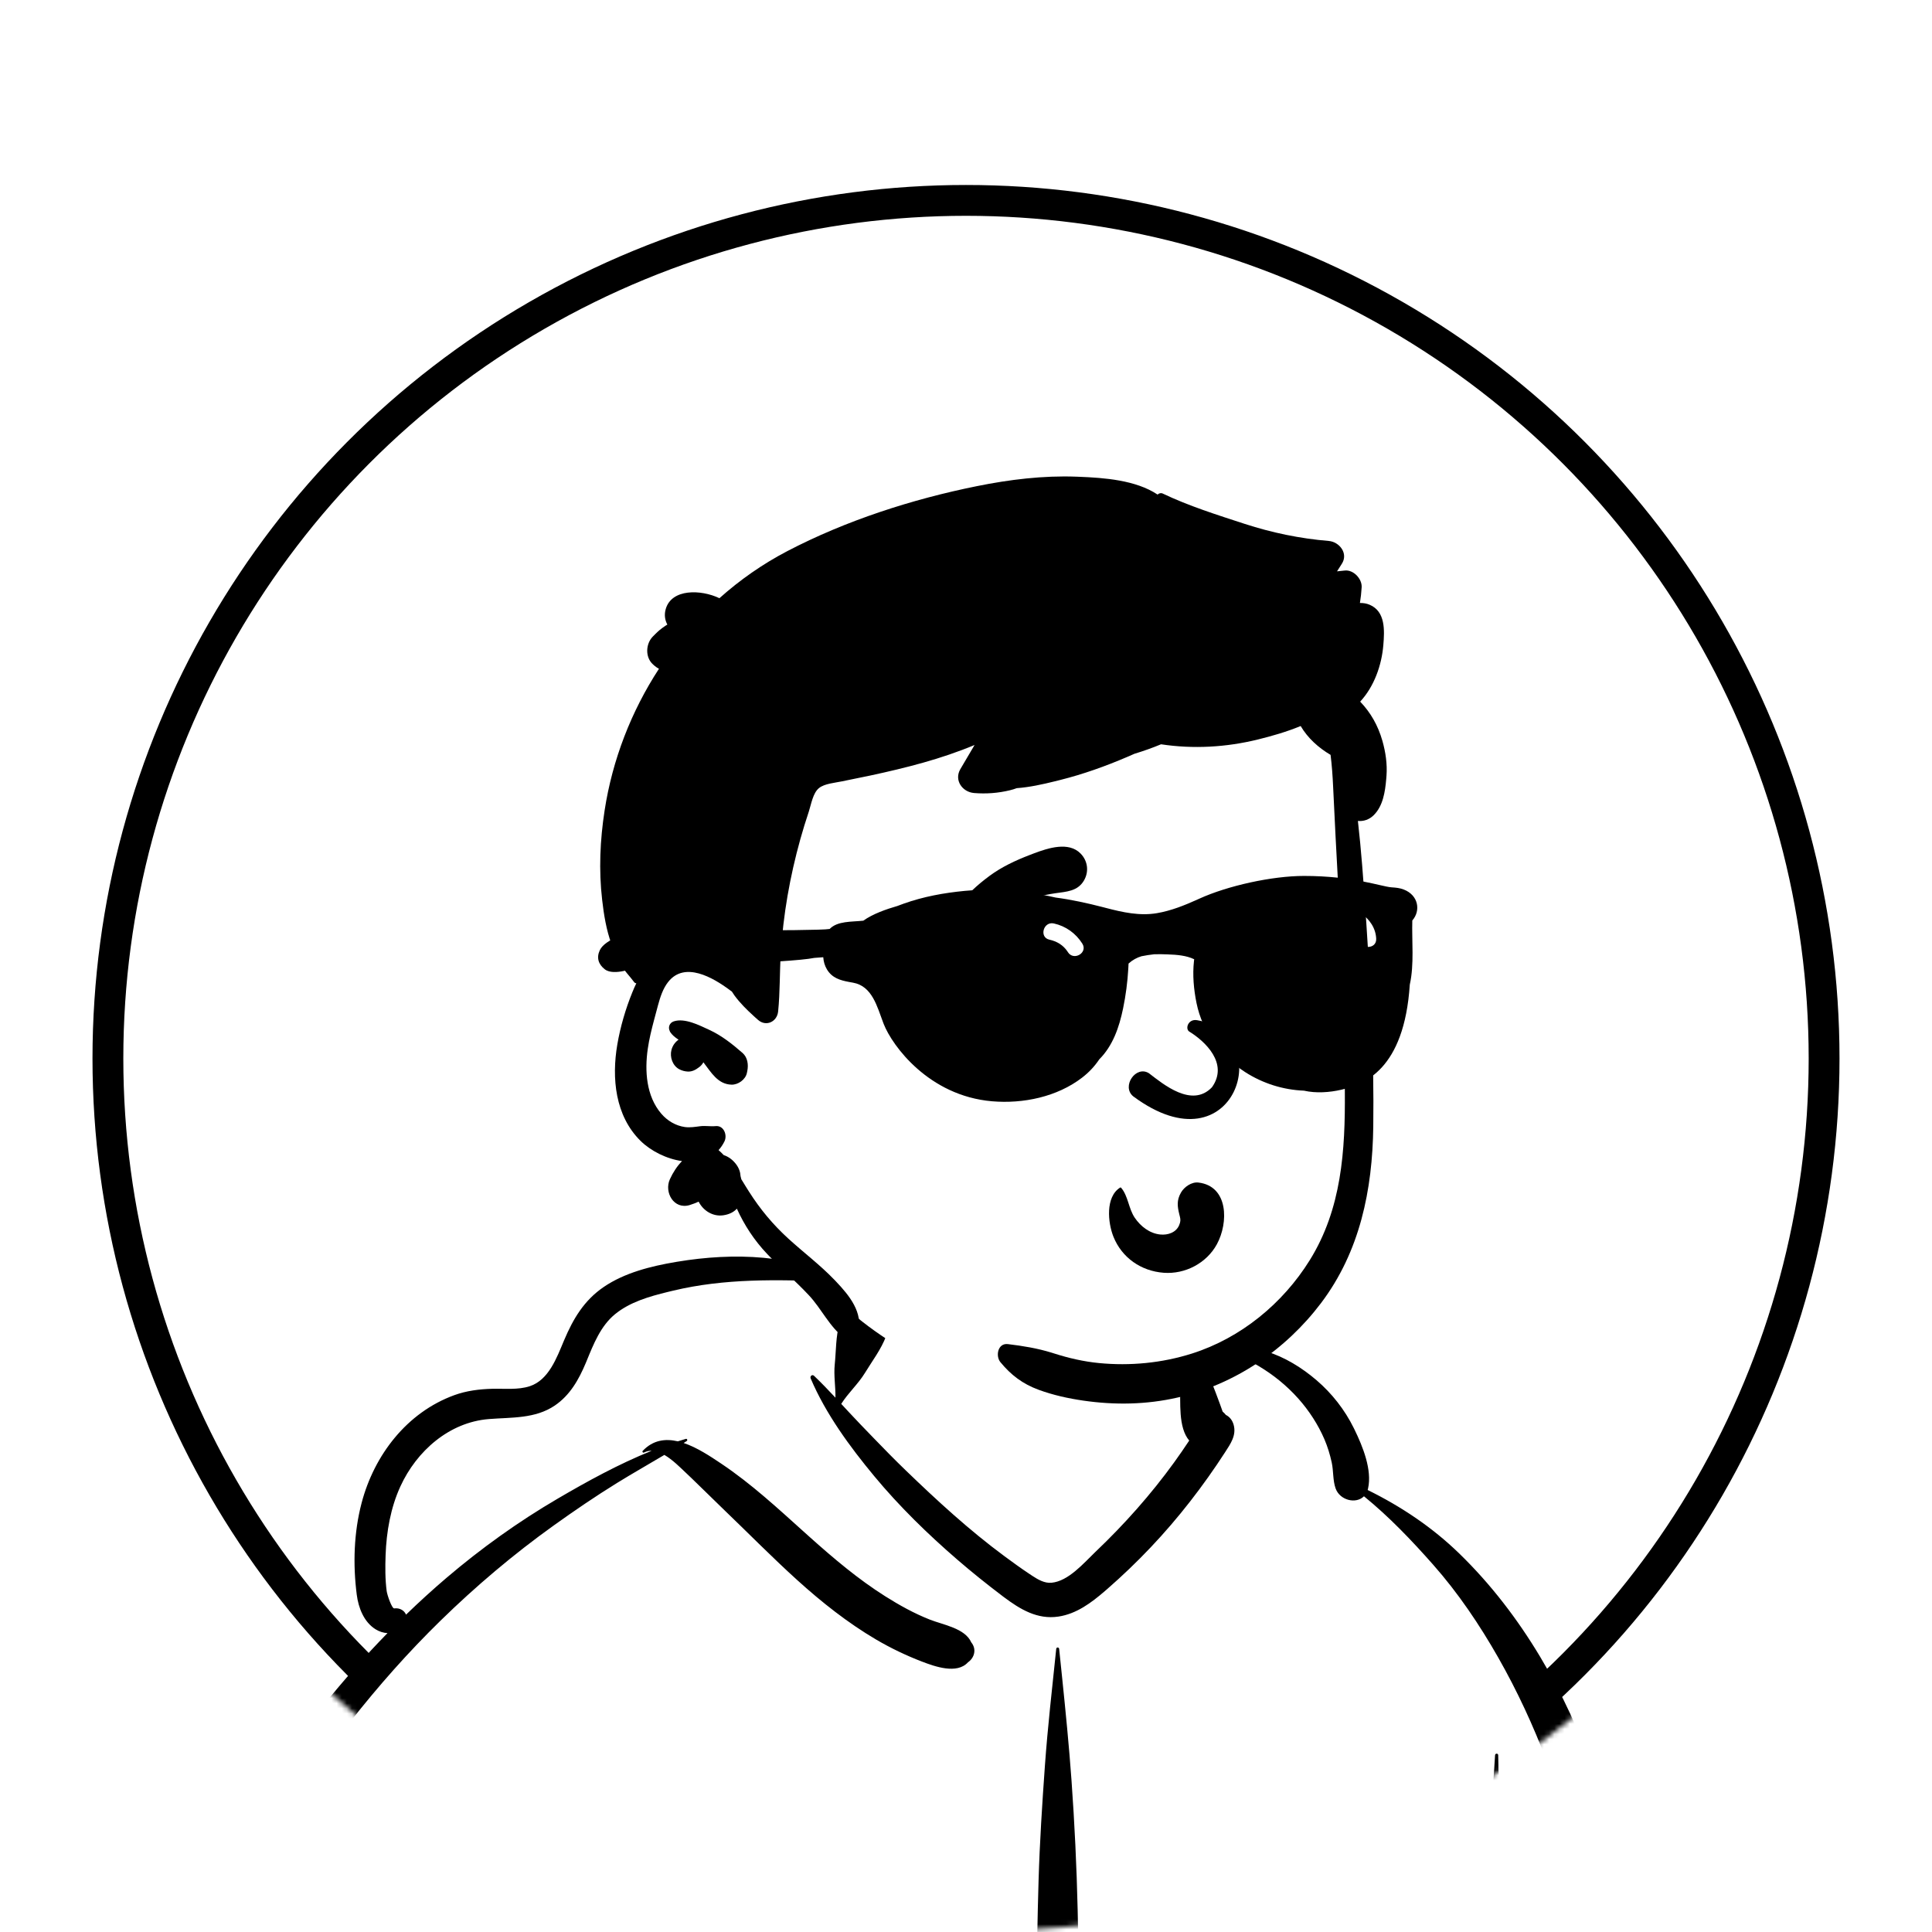 <svg width="376" height="376" viewBox="0 0 376 376" fill="none" xmlns="http://www.w3.org/2000/svg">
<rect width="376" height="376" fill="white"/>
<mask id="mask0_204_19096" style="mask-type:alpha" maskUnits="userSpaceOnUse" x="0" y="0" width="376" height="376">
<circle cx="188" cy="188" r="188" fill="white"/>
</mask>
<g mask="url(#mask0_204_19096)">
<circle cx="188" cy="206" r="167" stroke="black" stroke-width="6"/>
<path fill-rule="evenodd" clip-rule="evenodd" d="M327.373 544.418C335.233 544.038 332.072 530.278 331.508 525.225C325.285 506.768 326.748 486.63 324.3 467.284C322.776 449.225 320.817 431.221 319.169 413.175C315.932 376.544 292.691 301.971 266.169 289.978C262.828 275.306 249.028 261.61 231.569 261.61C219.661 247.502 205.328 237.573 186.945 239.578C179.348 239.924 171.98 247.988 164.701 249.545C160.625 250.108 124.454 248.66 117.208 252.967C112.161 255.561 107.605 260.354 109.089 266.456C111.457 273.848 104.099 265.849 88.749 273.74C57.449 292.555 76.153 317.725 76.981 318.505C57.449 345.705 40.377 367.772 32.477 401.018C27.358 425.701 27.934 451.181 23.645 475.991C22.13 484.593 19.807 492.901 17.293 501.255C14.568 512.188 13.243 539.437 11.741 539.681C9.005 540.361 13.322 545.983 16.221 545.987C96.593 559.331 178.231 546.54 259.035 544.45C281.807 543.658 304.603 543.475 327.373 544.418Z" fill="white"/>
<path fill-rule="evenodd" clip-rule="evenodd" d="M205.558 320.906C205.595 320.537 206.091 320.538 206.13 320.906L206.697 326.388C207.387 333.084 208.052 339.767 208.534 346.494C209.135 354.883 209.536 363.27 209.73 371.677C210.405 400.959 210.539 430.256 210.596 459.545C214.554 459.27 218.512 459.006 222.472 458.751C225.158 458.577 227.845 458.41 230.532 458.246L237.384 457.831V457.831L240.205 457.657C242.111 457.539 244.276 457.059 245.609 458.749C246.143 459.426 246.41 460.305 245.913 461.108C244.766 462.96 243.003 462.896 241.01 462.976C239.13 463.052 237.249 463.126 235.369 463.199C231.339 463.356 227.309 463.503 223.278 463.616C219.048 463.735 214.819 463.832 210.591 463.904C210.548 476.268 210.037 488.618 209.484 500.969L209.234 506.527C208.558 521.557 207.83 536.601 206.797 551.611C206.712 552.84 204.975 552.838 204.89 551.611C203.726 534.707 202.959 517.767 202.197 500.84C201.645 488.567 201.324 476.291 201.171 464.013C200.612 464.017 200.053 464.025 199.494 464.027C183.622 464.096 167.754 464.165 151.882 464.016C151.909 464.048 151.935 464.079 151.952 464.12C153.101 466.834 153.21 470.297 153.182 473.21C153.15 476.55 152.701 479.849 151.932 483.098C149.178 494.734 142.075 505.157 133.985 513.774L133.721 514.054C131.813 516.072 129.623 518.1 128.452 520.67C127.255 523.295 126.84 526.365 126.249 529.185L126.18 529.509L123.871 540.184C123.137 543.575 122.929 548.52 120.247 550.967C117.745 553.249 114.431 552.057 113.253 549.118C112.334 546.825 113.25 544.305 113.794 542.013L118.061 524.062C118.762 521.135 119.528 518.188 121.041 515.559C122.591 512.865 124.863 510.913 127.182 508.915C131.572 505.132 135.602 500.801 139.011 496.112C142.418 491.424 145.33 486.257 147.372 480.824C148.394 478.104 149.232 475.278 149.81 472.43C150.359 469.727 150.354 466.927 150.942 464.253C150.982 464.068 151.138 463.941 151.317 463.885C151.274 463.766 151.339 463.605 151.506 463.594L164.486 462.759C176.025 462.014 187.563 461.25 199.091 460.377L201.128 460.23V460.23C200.97 443.848 201.104 427.464 201.4 411.076C201.671 396.048 201.676 381.016 202.123 365.991C202.345 358.533 202.824 351.093 203.356 343.651C203.901 336.04 204.774 328.494 205.558 320.906ZM83.676 408.04C83.538 407.205 84.587 406.688 85.07 407.452C90.597 416.171 93.263 425.643 94.386 435.847C95.378 444.853 95.086 453.989 94.591 463.018C94.064 472.649 93.45 482.277 92.828 491.902L91.872 506.663V506.663L89.475 543.667C89.303 546.314 88.703 548.721 86.426 549.952C86.138 550.193 85.837 550.409 85.487 550.596C84.257 551.254 82.625 550.922 81.914 549.658L82.199 549.846C82.447 550.002 82.168 549.784 81.362 549.191L80.677 548.304V548.304C80.18 547.556 79.862 546.821 79.735 545.931C79.536 544.549 79.793 543.033 79.884 541.645L81.455 517.38V517.38C82.677 498.516 84.104 479.658 85.18 460.784C85.681 451.988 86.032 443.183 85.794 434.372C85.558 425.609 85.112 416.697 83.676 408.04ZM131.492 245.606L131.799 245.555C142.777 243.73 154.715 244.071 164.749 249.368C164.832 249.412 164.794 249.55 164.701 249.545L161.471 249.416C151.248 249.016 141.056 248.778 131.003 251.183L129.974 251.431C126.354 252.315 122.573 253.396 119.665 255.79C116.886 258.077 115.502 261.606 114.171 264.854L113.993 265.283C112.643 268.492 110.934 271.534 107.975 273.541C104.142 276.139 99.532 275.821 95.137 276.174C87.398 276.796 81.072 282.409 77.924 289.278C76.018 293.437 75.205 298.1 75.044 302.649C74.961 304.964 74.949 307.37 75.257 309.67C75.356 310.406 76.264 313.086 76.728 313.021C77.757 312.878 78.698 313.416 79.019 314.239C81.562 311.781 84.177 309.393 86.877 307.091C93.608 301.355 100.857 296.155 108.491 291.688C114.318 288.277 120.464 284.899 126.828 282.345C126.324 282.334 125.827 282.434 125.345 282.685C125.135 282.795 124.925 282.53 125.092 282.355C127.096 280.244 129.497 279.944 131.918 280.507C132.434 280.342 132.951 280.183 133.47 280.032C133.729 279.957 133.857 280.313 133.646 280.451L133.052 280.831V280.831C135.692 281.716 138.285 283.456 140.338 284.83C146.234 288.774 151.424 293.595 156.685 298.326L157.641 299.184C162.272 303.322 167.021 307.344 172.282 310.664C175.036 312.401 177.929 314.009 180.963 315.204C183.566 316.23 187.803 316.876 189.022 319.629C190.105 320.946 189.653 322.628 188.384 323.514C186.244 325.871 181.963 324.349 179.413 323.367C176.339 322.183 173.361 320.76 170.52 319.092C165.006 315.852 159.921 311.823 155.185 307.538C150.239 303.062 145.573 298.307 140.761 293.691C138.677 291.691 136.64 289.644 134.553 287.647L133.504 286.652C132.439 285.652 130.92 284.093 129.297 283.15C126.239 284.975 123.134 286.726 120.104 288.599C115.874 291.213 111.768 294.015 107.726 296.91C99.945 302.483 92.571 308.725 85.725 315.415C73.169 327.684 62.473 341.694 53.128 356.53L52.419 357.66C47.109 366.151 42.087 374.916 38.526 384.299C34.609 394.624 32.703 405.481 31.668 416.44C30.641 427.322 30.295 438.258 29.146 449.129C27.969 460.278 25.649 471.181 23.011 482.064L22.381 484.644C19.994 494.39 17.53 504.137 16.302 514.113C15.647 519.442 15.253 524.844 15.342 530.216C15.432 535.62 16.28 540.904 16.965 546.25C17.227 548.299 15.213 550.008 13.411 550.28C11.338 550.591 9.558 549.268 8.914 547.341C6.905 541.334 6.541 534.694 6.604 528.389C6.667 521.988 7.483 515.63 8.632 509.339C10.891 496.966 14.376 484.848 17.292 472.623C19.862 461.848 21.587 451.054 22.517 440.015C23.482 428.563 24.06 417.072 25.82 405.702C27.558 394.477 30.828 383.756 35.759 373.52C40.249 364.201 45.846 355.43 51.713 346.928C58.839 336.604 66.665 326.78 75.413 317.829C74.627 317.795 73.82 317.541 73.079 317.079C70.812 315.663 69.757 312.895 69.432 310.367C68.672 304.454 68.856 298.281 70.375 292.5C72.826 283.173 79.188 274.887 88.407 271.525C90.78 270.66 93.303 270.344 95.818 270.282C98.205 270.222 100.811 270.534 103.114 269.776C106.779 268.571 108.35 264.25 109.726 260.975L109.79 260.825C111.554 256.651 113.672 253.074 117.494 250.468C121.572 247.687 126.681 246.423 131.492 245.606V245.606ZM235.807 262.111C239.106 260.966 243.231 262.005 246.457 263.006C250.051 264.121 253.373 266.175 256.221 268.615C259.225 271.187 261.708 274.364 263.462 277.912L263.629 278.254C265.232 281.546 267.056 286.065 266.248 289.681C266.225 289.784 266.199 289.883 266.169 289.978C272.714 293.203 278.759 297.243 284.024 302.363C290.153 308.324 295.343 315.107 299.736 322.436C317.18 351.542 320.25 386.499 322.311 419.693L322.825 428.11C323.943 446.284 325.252 464.415 328.653 482.338L328.901 483.632C332.537 502.398 337.74 521.307 337.213 540.558C337.055 546.326 328.538 546.287 328.291 540.558C327.362 518.996 322.334 498.177 318.93 476.952C312.94 439.609 315.941 401.11 307.453 364.142C304.123 349.634 298.963 335.561 291.595 322.611C287.955 316.214 283.791 310.032 278.913 304.513C274.717 299.764 270.355 295.193 265.451 291.201C263.883 292.772 260.752 291.972 259.934 289.681C259.372 288.107 259.536 286.267 259.175 284.618C258.84 283.088 258.379 281.571 257.764 280.13C256.538 277.258 254.739 274.5 252.662 272.176C250.418 269.664 247.839 267.577 244.954 265.853C242.049 264.118 238.871 263.6 235.807 262.332C235.704 262.289 235.694 262.151 235.807 262.111ZM248.625 461.683C248.629 461.532 248.808 461.46 248.918 461.562C250.074 462.627 250.773 464.156 251.625 465.466C252.606 466.977 253.637 468.457 254.718 469.899C256.884 472.787 259.296 475.509 261.726 478.177C263.986 480.657 266.396 483.033 268.895 485.273C271.603 487.7 274.637 489.865 277.097 492.552C282.23 498.16 283.06 505.856 284.143 513.082L284.261 513.864C284.922 518.153 285.513 522.453 286.047 526.759C286.306 528.853 286.565 530.95 286.777 533.05L286.841 533.715C287.03 535.771 287.081 537.857 285.901 539.653C284.638 541.575 281.767 542.248 280.06 540.406C277.128 537.24 277.678 531.617 277.296 527.545C276.981 524.177 276.624 520.814 276.223 517.455L276.02 515.777C275.548 511.956 275.165 508.059 274.292 504.305C273.522 500.999 272.055 498.504 269.648 496.109C267.223 493.697 264.704 491.444 262.466 488.846C260.092 486.09 257.951 483.136 256.021 480.052C254.371 477.414 253.048 474.544 251.837 471.677L251.636 471.199C250.464 468.403 248.533 464.763 248.625 461.683ZM290.966 341.587C290.992 341.197 291.567 341.191 291.576 341.587C291.649 344.941 291.719 348.295 291.788 351.649C292.348 378.678 292.003 405.771 294.712 432.706C295.99 445.407 298.343 457.92 301.066 470.381C302.459 476.758 303.921 483.119 305.31 489.496C306.663 495.711 308.115 501.956 309.189 508.229C310.244 514.395 311.188 520.608 311.613 526.852L311.665 527.667C311.847 530.691 312.719 535.14 311.055 537.822C309.252 540.726 305.799 540.778 303.867 538.006C302.053 535.403 302.504 530.772 302.183 527.667C301.858 524.503 301.513 521.336 301.122 518.18C300.358 512.022 299.353 505.879 298.307 499.763C296.128 487.028 292.968 474.452 290.636 461.737C288.245 448.708 286.546 435.586 286.474 422.32C286.403 408.942 287.818 395.59 288.532 382.24C289.258 368.683 290.083 355.135 290.966 341.587ZM163.395 257.518C164.12 255.075 166.679 253.547 169.176 254.233C171.463 254.863 173.352 257.642 172.458 260.019C171.482 262.614 169.776 264.826 168.338 267.184C167.01 269.363 165.072 271.079 163.719 273.219L165.21 274.828C165.956 275.63 166.704 276.428 167.461 277.212L170.061 279.908C172.087 282.004 174.125 284.088 176.22 286.11C182.382 292.059 188.642 297.813 195.543 302.908C197.114 304.067 198.698 305.22 200.325 306.299L200.932 306.702C202.049 307.433 203.295 308.153 204.643 308.029C207.921 307.727 210.883 304.243 213.135 302.075L213.253 301.962C218.835 296.646 224.004 290.835 228.522 284.586C229.526 283.197 230.497 281.785 231.443 280.356C229.258 277.802 229.78 272.816 229.66 269.719C229.575 267.541 229.568 265.362 229.556 263.182L229.551 262.743C229.524 261.332 229.46 259.979 230.375 258.818C230.428 258.751 230.539 258.753 230.607 258.788C231.859 259.445 232.246 260.546 232.78 261.78L232.836 261.908C233.487 263.389 234.11 264.884 234.74 266.374C235.4 267.934 236.005 269.516 236.619 271.095C236.904 271.829 237.177 272.566 237.443 273.308C237.605 273.781 237.773 274.252 237.946 274.722L237.986 274.758C238.214 274.952 238.407 275.156 238.574 275.367C239.273 275.717 239.828 276.355 240.089 277.292C240.656 279.331 239.482 280.995 238.435 282.613C234.181 289.191 229.332 295.459 223.941 301.145C221.264 303.97 218.447 306.668 215.515 309.227L215.002 309.672C212.368 311.937 209.509 314.083 205.991 314.613C201.874 315.233 198.524 313.184 195.372 310.824L195.058 310.587C192.07 308.323 189.143 305.98 186.307 303.529C180.524 298.533 175.023 293.167 170.14 287.281C165.391 281.556 160.696 275.154 157.769 268.264C157.591 267.845 158.06 267.405 158.428 267.756C159.857 269.118 161.233 270.555 162.593 272.01C162.631 269.868 162.236 267.708 162.455 265.553C162.723 262.934 162.646 260.04 163.395 257.518Z" fill="black"/>
<path fill-rule="evenodd" clip-rule="evenodd" d="M262.213 190.011C261.338 182.312 262.471 166.219 262.547 165.241C263.027 159.06 260.133 134.652 254.663 136.901C245.487 129.631 233.266 128.026 221.838 127.259C198.1 125.666 172.848 129.323 154.518 145.312C145.454 153.615 136.629 165.692 137.338 178.266C129.102 190.185 117.492 206.535 127.753 220.469C131.241 224.921 136.785 226.579 141.167 229.951C149.98 237.066 155.51 247.277 164.407 254.35C187.979 275.55 228.004 279.978 251.164 255.865C269.072 238.401 266.177 212.275 263.027 190.011C260.909 175.043 263.921 205.031 262.213 190.011Z" fill="white"/>
<path fill-rule="evenodd" clip-rule="evenodd" d="M190.128 94.609C196.476 93.326 202.995 92.529 209.478 92.769L209.978 92.788C214.856 92.983 221.033 93.415 225.288 96.254C225.533 96.008 225.927 95.882 226.284 96.052C231.341 98.468 236.903 100.215 242.227 101.951C247.527 103.678 253.026 104.818 258.581 105.277C260.67 105.45 262.459 107.709 261.136 109.735C260.821 110.218 260.514 110.705 260.209 111.194C260.72 111.141 261.231 111.086 261.741 111.034C263.422 110.865 265.101 112.66 265.002 114.298C264.94 115.328 264.828 116.346 264.664 117.352C265.304 117.339 265.941 117.435 266.556 117.695C269.669 119.011 269.453 122.723 269.22 125.547C268.897 129.466 267.432 133.617 264.713 136.55C266.743 138.661 268.18 141.181 269.038 144.175C269.66 146.36 270.006 148.689 269.835 150.964L269.78 151.645C269.569 154.114 269.149 156.848 267.374 158.625C266.463 159.54 265.341 159.874 264.271 159.768C264.918 165.459 265.333 171.182 265.723 176.885L265.906 179.61C266.777 192.79 267.432 206.056 267.261 219.258C267.101 231.596 264.666 243.571 257.105 253.588C250.22 262.71 240.334 269.434 229.15 271.991C223.122 273.371 216.969 273.468 210.869 272.589C207.912 272.162 204.935 271.506 202.129 270.472C199.022 269.325 196.789 267.635 194.699 265.104C193.71 263.903 194.186 261.346 196.155 261.587C199.132 261.948 201.85 262.384 204.705 263.265L205.114 263.394C207.957 264.306 210.901 264.985 213.874 265.274C219.962 265.865 226.144 265.27 231.976 263.422C241.472 260.41 249.651 253.698 254.893 245.264C261.115 235.267 261.819 223.919 261.729 212.424C261.633 199.81 261.223 187.189 260.554 174.588L260.44 172.489C260.086 166.004 259.744 159.516 259.444 153.028C259.35 150.993 259.208 148.941 258.951 146.91C256.605 145.534 254.503 143.637 253.132 141.297C250.379 142.436 247.483 143.259 244.819 143.914C238.648 145.433 232.241 145.802 225.959 144.851C224.265 145.551 222.537 146.167 220.783 146.697C220.309 146.907 219.834 147.114 219.361 147.317C215.131 149.128 210.84 150.663 206.375 151.786L205.278 152.06C202.928 152.64 200.376 153.211 197.875 153.39C197.464 153.549 197.021 153.683 196.537 153.801C194.26 154.355 191.896 154.53 189.562 154.334C187.289 154.143 185.646 151.843 186.898 149.69C187.813 148.119 188.737 146.552 189.668 144.989C186.427 146.34 183.08 147.463 179.704 148.416C176.296 149.377 172.839 150.187 169.378 150.931C167.527 151.326 165.669 151.676 163.823 152.071C162.501 152.352 160.472 152.499 159.394 153.37C158.202 154.326 157.865 156.557 157.413 157.933C156.819 159.72 156.262 161.515 155.754 163.33C154.742 166.953 153.912 170.628 153.269 174.341C152.627 178.057 152.195 181.81 151.955 185.575C151.716 189.336 151.821 193.122 151.435 196.866C151.227 198.853 149.097 199.875 147.523 198.487C147.338 198.324 147.152 198.159 146.968 197.993L146.693 197.742C145.347 196.521 144.041 195.226 142.964 193.769C142.769 193.5 142.582 193.219 142.407 192.934C142.378 192.934 142.354 192.926 142.325 192.906L142.027 192.681C138.737 190.231 133.242 187.036 130.035 191.107C129.013 192.404 128.49 194.055 128.056 195.648L127.294 198.499C126.801 200.36 126.337 202.232 126.065 204.136C125.451 208.402 125.76 213.319 128.693 216.738C129.864 218.106 131.479 219.083 133.28 219.339C134.285 219.478 135.277 219.307 136.274 219.181C137.286 219.055 138.262 219.258 139.275 219.16C140.886 219.002 141.589 220.931 140.987 222.144C140.662 222.795 140.279 223.357 139.844 223.833C140.194 224.134 140.528 224.46 140.849 224.802C141.801 225.107 142.654 225.763 143.293 226.63C143.81 227.33 144.078 228.091 144.123 228.893C144.179 229.092 144.228 229.296 144.273 229.503L145.146 230.921C145.338 231.232 145.529 231.539 145.721 231.84C147.941 235.34 150.406 238.304 153.469 241.096C156.417 243.782 159.617 246.188 162.387 249.07L162.714 249.412C165.296 252.136 168.018 255.433 167.007 259.393C166.747 260.41 165.327 261.143 164.4 260.455C161.419 258.241 159.918 254.732 157.389 252.046C154.786 249.278 151.902 246.791 149.292 244.031C146.823 241.426 144.875 238.475 143.407 235.226C142.821 235.874 141.967 236.334 140.784 236.513C138.75 236.818 136.855 235.625 135.969 233.863C135.399 234.115 134.818 234.343 134.232 234.522C131.149 235.467 129.21 232.035 130.373 229.499C130.994 228.14 131.771 226.959 132.736 225.966C129.722 225.551 126.655 223.992 124.675 222.046C119.705 217.158 119.022 209.811 120.14 203.277C120.734 199.814 121.759 196.309 123.089 193.057C123.32 192.491 123.569 191.921 123.841 191.359C123.69 191.355 123.536 191.29 123.438 191.164C122.539 189.935 121.446 188.929 120.778 187.553C120.164 186.291 119.482 185.013 118.997 183.699C118.001 181.008 117.513 177.971 117.188 175.126C116.517 169.301 116.777 163.513 117.668 157.725C119.184 147.866 122.848 138.432 128.245 130.153C127.951 129.999 127.669 129.812 127.407 129.592L127.277 129.479L127.067 129.288C125.527 127.893 125.66 125.279 127.067 123.866L127.511 123.42C128.074 122.86 128.559 122.417 129.468 121.808C129.602 121.718 129.739 121.633 129.878 121.554C129.402 120.674 129.237 119.645 129.569 118.51C130.724 114.555 136.409 114.695 140.013 116.42C144 112.859 148.42 109.767 153.212 107.264C164.624 101.305 177.528 97.149 190.128 94.609ZM131.137 198.771C133.268 198.075 136.099 199.537 138.014 200.416C140.442 201.531 142.508 203.18 144.509 204.922C145.506 205.793 145.684 207.218 145.437 208.435C145.412 208.557 145.388 208.683 145.359 208.809C145.095 210.108 143.647 211.129 142.366 211.093C139.686 211.019 138.409 208.703 136.892 206.741C136.713 207.059 136.489 207.352 136.212 207.572L136.025 207.718C135.396 208.198 134.702 208.582 133.87 208.545C133.28 208.516 132.715 208.366 132.194 208.093C130.893 207.405 130.32 205.72 130.673 204.348C130.893 203.485 131.397 202.809 132.056 202.341L131.81 202.173C131.285 201.807 130.806 201.421 130.432 200.852L130.348 200.717H130.381C129.974 200.017 130.239 199.065 131.137 198.771Z" fill="black"/>
<path fill-rule="evenodd" clip-rule="evenodd" d="M229.847 232.079C230.471 230.993 231.907 229.987 233.222 230.142C239.11 230.833 239.1 237.978 236.826 242.149C234.81 245.848 230.638 248.019 226.462 247.702C222.075 247.369 218.337 244.787 216.692 240.68C215.604 237.963 215.101 232.947 217.996 231.121C218.049 231.087 218.138 231.096 218.181 231.145C219.568 232.76 219.623 235.186 220.837 236.985C221.967 238.658 223.723 240.039 225.779 240.253C227.314 240.412 228.868 239.858 229.469 238.478C229.794 237.731 229.757 237.326 229.634 236.813L229.523 236.366C229.139 234.802 228.966 233.612 229.847 232.079ZM231.421 200.742C234.492 202.611 239.171 206.967 235.868 211.599C231.979 215.683 226.38 211.001 223.621 208.883C221.062 207.242 218.188 211.463 220.561 213.379C240.499 228.153 248.59 201.231 232.974 198.546C231.255 198.25 230.616 200.164 231.421 200.742ZM198.99 187.931C200.875 185.1 205.178 185.517 206.216 188.876C206.779 190.695 206.002 192.331 206.042 194.148C206.076 195.683 205.976 197.393 205.506 198.88C204.433 202.27 201.387 204.664 197.784 204.565C194.192 204.466 191.028 202.19 189.524 198.986C188.014 195.769 188.334 192.44 189.436 189.169C189.489 189.012 189.695 188.935 189.819 189.068C191.121 190.453 192.075 191.916 193.062 193.468L194.073 195.058C194.846 196.256 195.969 197.786 197.412 197.69L197.629 197.668C198.03 197.634 197.968 197.713 198.278 197.166C198.421 196.913 198.395 196.443 198.464 196.144L198.488 196.043V196.043L198.475 195.988C198.444 195.844 198.414 195.571 198.39 195.098L198.384 194.993C198.28 192.78 197.655 189.936 198.99 187.931ZM246.773 189.815C246.435 186.195 251.52 185.391 253.211 188.07C254.093 189.467 254.349 191.222 254.544 192.884L254.636 193.673C254.836 195.381 254.915 197.157 254.174 198.75C253.008 201.259 250.471 202.585 247.735 202.375C245.122 202.174 242.738 200.657 241.482 198.355C240.361 196.302 239.247 192.291 240.608 190.149C240.69 190.019 240.854 190.002 240.967 190.103C242.253 191.245 242.463 193.329 243.227 194.818C244.016 196.353 245.212 197.85 247.024 198.083C248.759 198.306 249.421 197.358 248.979 195.703C248.408 193.567 246.988 192.114 246.773 189.815ZM200.364 166.408L201.196 166.089C204.045 165.012 207.957 163.766 210.273 166.085C211.702 167.515 211.974 169.622 210.955 171.367C209.719 173.48 207.502 173.533 205.361 173.844C202.926 174.198 200.45 174.871 198.183 175.831C195.629 176.913 193.259 178.261 190.938 179.766C188.731 181.197 186.532 183.536 183.891 183.977C183.783 183.994 183.66 183.948 183.632 183.83C183.032 181.245 184.699 178.701 186.187 176.685C187.987 174.243 190.168 172.239 192.606 170.443C194.959 168.708 197.647 167.455 200.364 166.408ZM252.122 175.597L252.376 175.553C254.104 175.265 255.67 175.331 256.972 176.701C257.966 177.746 258.349 179.1 257.875 180.481C257.438 181.756 256.46 183.051 255.041 183.318C250.251 184.22 244.945 184.071 240.131 183.388C237.928 183.075 235.705 182.693 233.56 182.089L232.573 181.803C230.782 181.291 228.731 180.756 227.43 179.437C226.962 178.964 227.232 178.285 227.792 178.066C230.062 177.176 233.173 177.65 235.594 177.58C238.41 177.499 241.23 177.288 244.033 176.997C246.771 176.712 249.421 176.093 252.122 175.597Z" fill="black"/>
<path fill-rule="evenodd" clip-rule="evenodd" d="M253.787 170.472C263.333 170.472 268.78 172.526 270.776 172.686L270.836 172.691C271.667 172.744 272.412 172.813 273.193 173.116C276.067 174.223 276.535 177.24 274.858 179.141C274.74 183.074 275.257 187.67 274.37 191.617C273.276 208.253 265.459 211.06 261.016 212.085C258.785 212.6 256.141 212.804 253.771 212.261C249.729 212.11 245.733 210.844 242.313 208.638C237.551 205.564 234.014 200.839 232.867 195.232C232.323 192.559 232.068 189.777 232.364 187.06L232.408 186.686C230.86 185.945 229.067 185.805 227.218 185.74C226.334 185.708 225.464 185.68 224.618 185.717C223.791 185.81 222.975 185.933 222.155 186.1C221.261 186.371 220.416 186.817 219.636 187.523L219.582 188.554C219.435 191.129 219.097 193.711 218.576 196.238C217.807 199.965 216.57 203.525 213.937 206.169C213.045 207.502 211.942 208.691 210.603 209.721C205.739 213.469 199.13 214.846 193.065 214.327C180.752 213.276 173.635 203.492 171.994 199.311L171.896 199.057C170.711 195.949 169.767 191.915 166.023 191.247L165.227 191.104C163.518 190.783 161.942 190.336 160.94 188.668C160.501 187.939 160.275 187.125 160.22 186.294C159.635 186.339 159.051 186.382 158.47 186.424C153.83 187.406 126.001 188.238 123.78 188.238C123.78 188.238 119.51 190.037 117.707 188.644C116.458 187.674 116.047 186.383 116.735 184.92C117.773 182.718 122.561 181.394 124.687 180.975C124.687 180.975 158.997 181.26 161.467 180.791C162.995 179.214 165.728 179.43 168.011 179.181C169.902 177.832 172.547 176.928 174.636 176.323C175.062 176.161 175.483 176.005 175.893 175.858C179.723 174.493 183.704 173.77 187.746 173.382C191.913 172.985 196.093 173.165 200.237 173.733C201.983 173.97 203.713 174.276 205.43 174.677C208.506 175.083 211.563 175.752 214.64 176.544L215.255 176.705C218.495 177.555 221.824 178.29 225.178 177.714C227.909 177.248 230.534 176.196 233.052 175.059L233.379 174.91C238.915 172.38 247.559 170.472 253.787 170.472ZM205.097 179.721C203.055 179.271 202.183 182.423 204.231 182.874C205.682 183.193 206.912 183.925 207.743 185.166L207.83 185.301C208.945 187.076 211.764 185.437 210.641 183.65C209.378 181.639 207.416 180.231 205.097 179.721ZM264.916 177.767C264.196 177.259 263.106 177.636 262.688 178.353C262.228 179.143 262.53 180.022 263.204 180.539L263.273 180.59C263.891 181.026 264.493 181.808 264.569 182.609L264.576 182.71C264.657 184.807 267.913 184.817 267.832 182.71C267.753 180.648 266.56 178.925 264.916 177.767Z" fill="black"/>
</g>
</svg>
